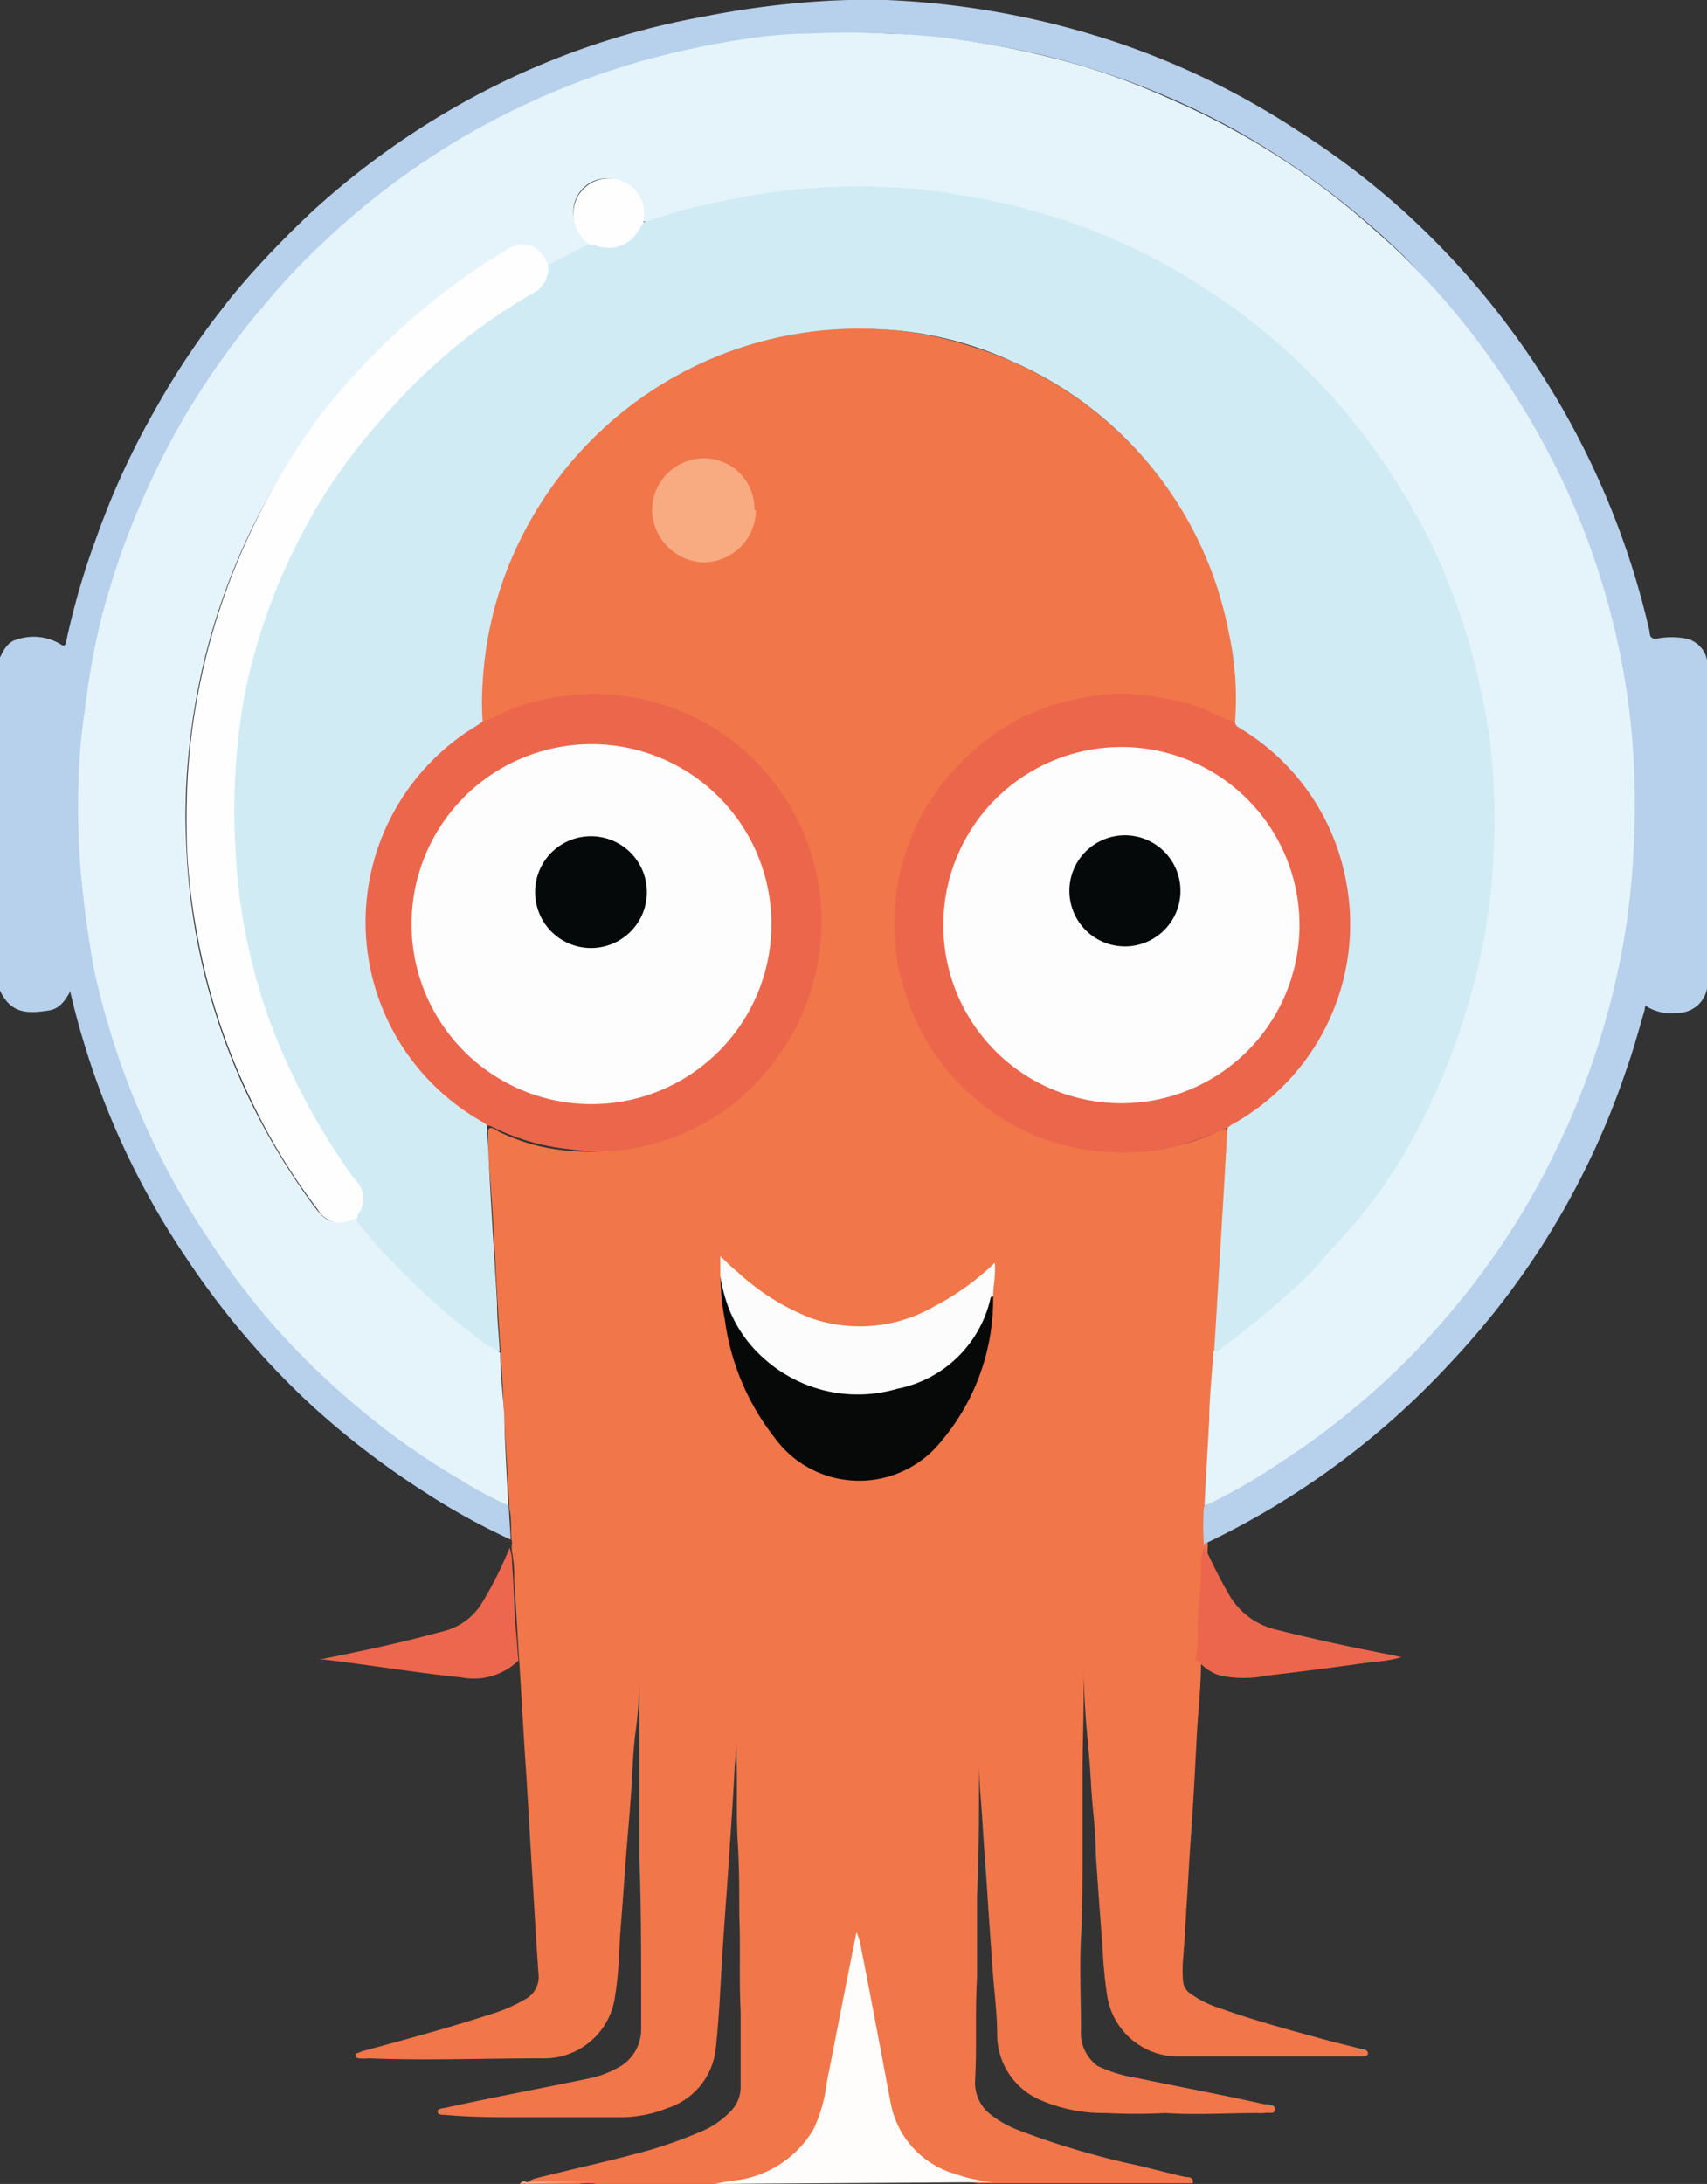 <svg xmlns="http://www.w3.org/2000/svg" viewBox="0 0 101.41 129.72"><rect x="0" y="0" width="101.41" height="129.72" fill="#333333" stroke="none"/><defs><style>.cls-1{fill:#f1764a;}.cls-2{fill:#b7d0ec;}.cls-3{fill:#fefdfc;}.cls-4{fill:#f5a486;}.cls-5{fill:#e4f4fa;}.cls-6{fill:#d0ebf4;}.cls-7{fill:#ec664c;}.cls-8{fill:#060908;}.cls-9{fill:#fcfcfc;}.cls-10{fill:#ec664d;}.cls-11{fill:#f8aa81;}.cls-12{fill:#ec674d;}.cls-13{fill:#fefefe;}.cls-14{fill:#fefdfd;}.cls-15{fill:#060909;}</style></defs><g id="图层_2" data-name="图层 2"><g id="export"><g id="图层_2-2" data-name="图层 2"><g id="图层_1-2" data-name="图层 1"><path id="路径_18733" data-name="路径 18733" class="cls-1" d="M42.46,129.72H35.41a3.29,3.29,0,0,0-1,0H31.21c-.11,0,.35-.25.56-.32,1.91-.48,3.81-.9,5.7-1.39a27.42,27.42,0,0,0,4.13-1.38,5.1,5.1,0,0,0,1.76-1.18A2.05,2.05,0,0,0,44,123.9v-4.45c-.1-1.88,0-3.77-.08-5.64,0-1.46,0-2.91-.09-4.35-.11-1.77,0-3.53-.09-5.4V103a14.64,14.64,0,0,1-.09,1.87c-.12,2.46-.31,4.93-.47,7.4-.11,1.52-.22,3-.31,4.55s-.17,3.25-.35,4.87a4.16,4.16,0,0,1-2.88,3.53,7.42,7.42,0,0,1-2.83.54H31c-1.51,0-3,0-4.55-.14-.18,0-.44,0-.45-.19s.28-.2.45-.23c2.86-.63,5.73-1.16,8.61-1.76a5.94,5.94,0,0,0,1.57-.58,2.58,2.58,0,0,0,1.46-2.35v-1.64c0-2.88,0-5.73-.11-8.61V98.63a26.47,26.47,0,0,1-.19,4c-.19,1.33-.21,2.6-.3,3.9s-.21,2.59-.31,3.88-.19,2.7-.3,4-.1,2.73-.33,4.07a4.25,4.25,0,0,1-4.42,3.78c-3.4,0-6.81.14-10.21,0a3,3,0,0,1-.6,0s-.18,0-.18-.15,0-.14.14-.17a2.55,2.55,0,0,1,.53-.18c2.47-.67,4.94-1.34,7.37-2.13a9.19,9.19,0,0,0,2-.87,1.5,1.5,0,0,0,.81-1.53c-.15-2.08-.26-4.15-.39-6.23s-.26-4.58-.42-6.86l-.32-5.3c-.12-1.64-.19-3.26-.31-4.9a8.64,8.64,0,0,0-.13-1.76,1.57,1.57,0,0,1,0-.53c-.12-.65,0-1.34-.15-2l-.37-6.35c0-.92-.11-1.76-.14-2.73-.14-2-.25-4-.35-5.93s-.23-4.06-.41-6.08V67.23c0-.44.44-.15.65,0a12.84,12.84,0,0,0,2.22.81,13.36,13.36,0,0,0,9-1,13.13,13.13,0,0,0,6.35-6.11A12.84,12.84,0,0,0,48.65,54a13.08,13.08,0,0,0-3.07-7.74,13.27,13.27,0,0,0-8.82-4.8,12.8,12.8,0,0,0-7.4,1.29c-.23.1-.46.32-.74.17a3.55,3.55,0,0,1-.11-1.62,24.6,24.6,0,0,1,.71-4.82,22,22,0,0,1,4.84-9.25,22.68,22.68,0,0,1,15-7.64,21.72,21.72,0,0,1,8.7,1A22.43,22.43,0,0,1,72.24,34.47a23,23,0,0,1,1.25,5.73l.11,2a1.11,1.11,0,0,1-.2.73c-.24.15-.45,0-.67,0a14.15,14.15,0,0,0-6-1.41A13.49,13.49,0,0,0,56.12,63.24a13.46,13.46,0,0,0,16.06,4.05,5.31,5.31,0,0,1,.55-.23.54.54,0,0,1,.37.09,8.12,8.12,0,0,1,0,2c0,1.11-.12,2.2-.21,3.31s-.15,2.47-.23,3.71-.32,2.15-.32,3.23a3.29,3.29,0,0,1-.09.88c0,1.32-.14,2.66-.21,4a10.51,10.51,0,0,1-.1,1.77c0,1.13-.13,2.27-.2,3.4v2.19a.76.76,0,0,1,0,.3c0,.51-.1,1-.12,1.55,0,1.62-.21,3.23-.27,4.85v.42c0,1.32-.15,2.63-.23,4s-.12,2.31-.19,3.53-.15,2.36-.23,3.52-.12,2.07-.19,3.11-.13,2.39-.23,3.52a7.88,7.88,0,0,0,0,1.19,1,1,0,0,0,.51.83,5.91,5.91,0,0,0,1.59.79c2.2.79,4.46,1.39,6.7,2l1.76.44c.18,0,.44.09.43.28s-.31.18-.48.18H70a4.26,4.26,0,0,1-4.24-3.71,26.43,26.43,0,0,1-.26-2.81c-.14-1.77-.28-3.67-.4-5.52,0-1.37-.21-2.72-.28-4.08s-.18-2.38-.28-3.52-.16-2.77-.23-4.17c.15,2.33,0,4.66,0,7.06v4.72c0,1.57,0,3.33-.09,5s0,3.63,0,5.43a2.43,2.43,0,0,0,1,2.17,8.43,8.43,0,0,0,2.29.7c2.54.53,5.08,1,7.62,1.57.23,0,.62,0,.62.31s-.41.15-.64.21a2.94,2.94,0,0,1-.42,0c-1.76,0-3.63.12-5.45,0a34.64,34.64,0,0,1-3.53,0,9.47,9.47,0,0,1-3.75-.71,4.24,4.24,0,0,1-2.72-3.93c0-1.33-.19-2.67-.28-4s-.21-2.89-.3-4.34-.2-2.71-.28-4.08-.2-2.38-.22-3.53v.56c0,2.39,0,4.78-.12,7.18v4.88c-.12,2,0,4-.11,6a2.39,2.39,0,0,0,.85,2,6.39,6.39,0,0,0,1.76,1,48,48,0,0,0,7.06,2.08c.95.23,1.88.47,2.84.69.17,0,.49,0,.42.37H58.14a6.26,6.26,0,0,1-4.75-3.07,4,4,0,0,1-.44-1.29c-.69-3.28-1.28-6.58-2-9.91-.4,1.94-.77,3.84-1.14,5.75-.27,1.39-.48,2.79-.81,4.15a5.53,5.53,0,0,1-3.26,3.84,7.06,7.06,0,0,1-3,.65S42.51,129.67,42.46,129.72Z"/><path id="路径_18734" data-name="路径 18734" class="cls-2" d="M30.34,91.45a39.94,39.94,0,0,1-5.2-2.88,49.34,49.34,0,0,1-6.84-5.29A48.47,48.47,0,0,1,11,74.62,47.1,47.1,0,0,1,5.34,63.06c-.44-1.34-.83-2.7-1.17-4.17-.31.57-.63,1-1.21,1.12-1.36.21-2.34.22-3-1.26V39.14c.23-.49.48-1,1-1.14a3.13,3.13,0,0,1,2.49.18c.4.24.4.26.51-.2a44.49,44.49,0,0,1,1.75-6,46.84,46.84,0,0,1,3.53-7.69,46.19,46.19,0,0,1,4-6c.76-1,1.55-1.89,2.38-2.79s2-2.08,3.07-3.07a47.49,47.49,0,0,1,12-7.95A46.08,46.08,0,0,1,41.74,1,53.62,53.62,0,0,1,47.52.17,44,44,0,0,1,52.65,0,49.66,49.66,0,0,1,66.26,2.49a46.85,46.85,0,0,1,10.88,5.3,47.57,47.57,0,0,1,6.26,4.76A48.21,48.21,0,0,1,98,37.52c0,.32.13.48.55.39a4.72,4.72,0,0,1,1.5,0,1.62,1.62,0,0,1,1.39,1.6V58.4a1.76,1.76,0,0,1-1.76,1.76h0a2.8,2.8,0,0,1-1.77-.33c-.21-.15-.19,0-.21.18-.35,1.18-.67,2.38-1.08,3.52A47.26,47.26,0,0,1,86.26,80.85,47.7,47.7,0,0,1,71.52,91.72a16.3,16.3,0,0,1,0-2.21,1.2,1.2,0,0,1,.51-.35,46.7,46.7,0,0,0,9.31-6.38,46,46,0,0,0,6.88-7.6,50.72,50.72,0,0,0,3.65-5.93,46.26,46.26,0,0,0,3.4-8.5,47,47,0,0,0,1.47-7.62,48.38,48.38,0,0,0,.3-7.42A43.23,43.23,0,0,0,96,37.94a45.28,45.28,0,0,0-9.86-19.7c-.88-1-1.76-2-2.71-3a48.22,48.22,0,0,0-10.3-7.66A46.39,46.39,0,0,0,62,3.29a50.86,50.86,0,0,0-7-1.14A45.83,45.83,0,0,0,30.33,6.86a43.79,43.79,0,0,0-9.12,6.05,46.92,46.92,0,0,0-5.45,5.47,47.93,47.93,0,0,0-5.64,8.39A44.89,44.89,0,0,0,5.34,41.65C5.14,43,5,44.33,5,45.69v2.85a40.18,40.18,0,0,0,.39,6.39,44.07,44.07,0,0,0,1.87,7.84,46,46,0,0,0,7.06,13.35A44.13,44.13,0,0,0,19.65,82a44.58,44.58,0,0,0,8,5.91l2.17,1.2a1.17,1.17,0,0,1,.4.3Z"/><path id="路径_18735" data-name="路径 18735" class="cls-3" d="M42.46,129.72c.5-.11,1-.19,1.51-.25a6.27,6.27,0,0,0,4.36-3,9,9,0,0,0,.79-2.79c.58-2.94,1.15-5.87,1.76-8.9a3.12,3.12,0,0,1,.29,1c.61,3.07,1.18,6.16,1.76,9.22a5.42,5.42,0,0,0,3.76,4.11,9.64,9.64,0,0,0,2.25.5h.31Z"/><path id="路径_18736" data-name="路径 18736" class="cls-4" d="M30.89,129.72a.27.27,0,0,1,.33-.14c.15.1.31,0,.46,0h3.77Z"/><path id="路径_18737" data-name="路径 18737" class="cls-5" d="M30.2,89.42a23,23,0,0,1-2.77-1.48,43.47,43.47,0,0,1-5.83-4.07,48.41,48.41,0,0,1-5-4.75,43.77,43.77,0,0,1-4.25-5.59,46,46,0,0,1-5-9.86,47.19,47.19,0,0,1-1.76-6.06C5.3,56,5.07,54.42,4.9,52.79a43.31,43.31,0,0,1-.23-6.34,32.25,32.25,0,0,1,.39-4.39,42.83,42.83,0,0,1,1-5.49,46.94,46.94,0,0,1,3-8.2,43.52,43.52,0,0,1,3.72-6.45,47.26,47.26,0,0,1,3.14-4.06,38.4,38.4,0,0,1,3.35-3.52A45.49,45.49,0,0,1,26.11,9a44.32,44.32,0,0,1,4.67-2.59A44.83,44.83,0,0,1,39,3.39a50.84,50.84,0,0,1,5.85-1.16C45.91,2.09,47,2,48.05,2a44.88,44.88,0,0,1,4.64,0,35.77,35.77,0,0,1,4.39.37,51.13,51.13,0,0,1,7.23,1.55,43.15,43.15,0,0,1,5.3,2,44.73,44.73,0,0,1,11.92,7.62c.79.7,1.58,1.39,2.31,2.15A46.94,46.94,0,0,1,92,26.89,44.92,44.92,0,0,1,96.84,42.6a47,47,0,0,1,.2,8,43.24,43.24,0,0,1-1.29,8.63,45.7,45.7,0,0,1-3.24,8.94A44.75,44.75,0,0,1,87.74,76c-.95,1.27-2,2.49-3.08,3.67a45.83,45.83,0,0,1-8.55,7.17,35.41,35.41,0,0,1-4.17,2.43l-.38.15c.08-1.77.19-3.42.28-5.13,0-1.33.17-2.67.24-4a1.4,1.4,0,0,1,.38-.35,40.36,40.36,0,0,0,5.18-4.32A37.81,37.81,0,0,0,88.4,53.44a40.22,40.22,0,0,0,.21-6.58,36.76,36.76,0,0,0-1.67-9.12A37.32,37.32,0,0,0,83,29.13a38.11,38.11,0,0,0-6.58-8,37.69,37.69,0,0,0-28-9.89,42,42,0,0,0-7.87,1.31c-.62.15-1.23.39-1.85.58a.8.8,0,0,1-.53,0,.89.89,0,0,1-.11-.62,2,2,0,0,0-4,.17,2,2,0,0,0,.65,1.4c.12.13.28.2.33.37s-.12.23-.23.28l-2,1a.28.28,0,0,1-.25,0,1,1,0,0,1-.23-.35,1.32,1.32,0,0,0-1.75-.64l-.12.06c-.42.21-.83.49-1.23.74A38.74,38.74,0,0,0,11.29,44a37.08,37.08,0,0,0-.21,6.49A38.27,38.27,0,0,0,14.5,64.61a39.79,39.79,0,0,0,4.13,7c.76,1,1.06,1.11,2.26.76a.17.17,0,0,1,.14,0,.61.61,0,0,1,.33.28,39.7,39.7,0,0,0,8,7.42,1.31,1.31,0,0,1,.36.3c0,1.27.17,2.54.24,3.81C30,85.9,30.11,87.66,30.2,89.42Z"/><path id="路径_18738" data-name="路径 18738" class="cls-6" d="M32.56,15.75,35,14.48c.14-.13.27,0,.41,0a2,2,0,0,0,2.52-1,.24.24,0,0,1,.24-.26h0c1-.28,1.94-.66,3-.89,1.32-.31,2.64-.58,4-.81a37.93,37.93,0,0,1,7.6-.4,28.81,28.81,0,0,1,4.54.51,35.66,35.66,0,0,1,5.29,1.25A38.88,38.88,0,0,1,67.88,15a39.29,39.29,0,0,1,7.05,4.55,40.93,40.93,0,0,1,4,3.78,38.34,38.34,0,0,1,4.94,6.8,35.51,35.51,0,0,1,3,6.75,41.89,41.89,0,0,1,1.61,6.88,39.34,39.34,0,0,1,.23,7.36,37,37,0,0,1-1.45,8.41A40.36,40.36,0,0,1,85.24,65a37,37,0,0,1-2.93,5.3,35.54,35.54,0,0,1-2.91,3.58c-.6.65-1.16,1.34-1.76,1.94a47.61,47.61,0,0,1-5,4.19,1.17,1.17,0,0,1-.51.31l.58-9.67.21-3.7c0-.23.22-.28.38-.37a13.48,13.48,0,0,0,.42-23.16c-.19-.12-.53-.19-.35-.55A18.08,18.08,0,0,0,73,37.58a22.1,22.1,0,0,0-12.84-16.1,21.26,21.26,0,0,0-8-1.93A22.42,22.42,0,0,0,31.41,31.1a21.9,21.9,0,0,0-2.74,9.53,16,16,0,0,0,0,2.19c0,.23-.23.3-.39.38a13.51,13.51,0,0,0-5.1,5.6,12.62,12.62,0,0,0-1.36,6.58,13.39,13.39,0,0,0,6.74,11,.38.38,0,0,1,.37.39h0c.09,1.89.19,3.76.3,5.65s.21,3.29.3,5c0,.95.11,1.9.16,2.86a6,6,0,0,1-1.43-.89,40.55,40.55,0,0,1-5.06-4.56,23,23,0,0,1-2.14-2.49c-.09-.18,0-.3.09-.42A1.45,1.45,0,0,0,21,70.13a36.23,36.23,0,0,1-3.53-5.69,39.25,39.25,0,0,1-2.23-5.65,33.72,33.72,0,0,1-1.27-6,38.25,38.25,0,0,1-.18-6.42A34.4,34.4,0,0,1,16.8,34a36.64,36.64,0,0,1,3.9-6.76A35.5,35.5,0,0,1,25.32,22a32.54,32.54,0,0,1,6-4.46A1.9,1.9,0,0,0,32.48,16,.25.25,0,0,1,32.56,15.75Z"/><path id="路径_18739" data-name="路径 18739" class="cls-7" d="M73.37,42.87c0,.21.15.3.32.4A13.45,13.45,0,0,1,79.9,52a13.59,13.59,0,0,1-6.51,14.68,2,2,0,0,0-.46.3,21.89,21.89,0,0,1-3.24,1.15,13.92,13.92,0,0,1-4.73.21,12.79,12.79,0,0,1-6.72-2.84A13.29,13.29,0,0,1,54,59.6a12.91,12.91,0,0,1-.85-5.5,13.38,13.38,0,0,1,2.54-7.16A14.78,14.78,0,0,1,60,43a12.33,12.33,0,0,1,3.84-1.45,12,12,0,0,1,3.27-.33,15.48,15.48,0,0,1,4.5.92A7.35,7.35,0,0,0,73.37,42.87Z"/><path id="路径_18740" data-name="路径 18740" class="cls-7" d="M28.92,66.85c-.09-.15-.27-.21-.41-.3a13.61,13.61,0,0,1-.15-23.47l.3-.21c.72-.23,1.38-.64,2.1-.89a13.93,13.93,0,0,1,3.77-.74A13.52,13.52,0,0,1,48.16,58.88a13.77,13.77,0,0,1-1.6,3.38,14.5,14.5,0,0,1-3.28,3.53,13.66,13.66,0,0,1-5.93,2.47,13,13,0,0,1-3.52,0,13.28,13.28,0,0,1-4.57-1.32,1,1,0,0,0-.33-.09Z"/><path id="路径_18741" data-name="路径 18741" class="cls-8" d="M59,77a13.09,13.09,0,0,1-3.1,8.63,6.24,6.24,0,0,1-8.76.95A6.49,6.49,0,0,1,46,85.37a14.42,14.42,0,0,1-2.94-7,13,13,0,0,1-.25-2.64c.15.1.15.26.19.4a7.88,7.88,0,0,0,7.82,6.46,8.59,8.59,0,0,0,4.77-1.24,7.06,7.06,0,0,0,3.11-4C58.73,77.22,58.68,76.94,59,77Z"/><path id="路径_18742" data-name="路径 18742" class="cls-9" d="M59,77s-.13,0-.15.09a7.07,7.07,0,0,1-5.55,5.4,8.32,8.32,0,0,1-7.87-1.76A7.71,7.71,0,0,1,43,76.78a9.23,9.23,0,0,1-.21-1V74.61c.35.33.65.65,1,.92a13.69,13.69,0,0,0,4.44,2.78,8.85,8.85,0,0,0,7.25-.7,15.5,15.5,0,0,0,3.25-2.26l.37-.34C59.16,75.84,59,76.37,59,77Z"/><path id="路径_18743" data-name="路径 18743" class="cls-10" d="M71.55,91.86c.44.93.89,1.87,1.42,2.78a4.38,4.38,0,0,0,2.9,2.17c2.27.57,4.55,1.06,6.85,1.5l.54.12a7.05,7.05,0,0,1-1.59.27c-2.13.3-4.28.58-6.43.83a6.92,6.92,0,0,1-2.72,0,2.64,2.64,0,0,1-1.23-.76s-.14-.18-.28-.12a8,8,0,0,0,.14-1.77c0-1.23.19-2.48.21-3.72A2.52,2.52,0,0,1,71.55,91.86Z"/><path id="路径_18744" data-name="路径 18744" class="cls-11" d="M44.91,30.31a3.14,3.14,0,0,1-3.1,3.1,3.18,3.18,0,0,1-3.07-3.1,3.09,3.09,0,0,1,3.08-3.09h0a3,3,0,0,1,3,3v.08Z"/><path id="路径_18745" data-name="路径 18745" class="cls-12" d="M30.8,98.63a3.82,3.82,0,0,1-3.4,1c-2.74-.28-5.45-.74-8.19-1.06a.74.74,0,0,1-.21,0c1.94-.39,3.83-.78,5.7-1.25l1.76-.46a3.73,3.73,0,0,0,2.24-1.76,22.13,22.13,0,0,0,1.57-3.16,2.3,2.3,0,0,1,.15.9c.09,1.16.13,2.35.18,3.53C30.68,97,30.73,97.85,30.8,98.63Z"/><path id="路径_18746" data-name="路径 18746" class="cls-13" d="M32.57,15.75a1.68,1.68,0,0,1-.9,1.66,34,34,0,0,0-5.47,3.91,37.42,37.42,0,0,0-3.69,3.76A33.45,33.45,0,0,0,19,29.84a35.66,35.66,0,0,0-4.47,11.43A38.8,38.8,0,0,0,14,50.63a34.54,34.54,0,0,0,2.29,10.72,39.62,39.62,0,0,0,3.83,7.33c.31.48.67,1,1,1.41a1.55,1.55,0,0,1,.13,2.07.61.61,0,0,0,0,.19,7,7,0,0,1-.89.27,1.56,1.56,0,0,1-1.46-.74,37.13,37.13,0,0,1-4.07-6.72,37.83,37.83,0,0,1-3.12-9.67A39,39,0,0,1,11.14,51a45.47,45.47,0,0,1,0-4.67,38.65,38.65,0,0,1,.91-6.51,39.2,39.2,0,0,1,2.84-8.22A40,40,0,0,1,19,24.7a41.7,41.7,0,0,1,4.61-5,39.18,39.18,0,0,1,6.71-5C31.22,14.23,32.13,14.62,32.57,15.75Z"/><path id="路径_18747" data-name="路径 18747" class="cls-13" d="M38.23,13.21a5.72,5.72,0,0,1-.59.89,2.09,2.09,0,0,1-2.32.45h-.25a2.2,2.2,0,0,1-.68-3l.12-.16a2.12,2.12,0,0,1,3.77,1.18Z"/><path id="路径_18748" data-name="路径 18748" class="cls-14" d="M77.2,55A10.58,10.58,0,1,1,66.62,44.37,10.58,10.58,0,0,1,77.2,55Z"/><path id="路径_18749" data-name="路径 18749" class="cls-14" d="M24.45,54.81a10.69,10.69,0,1,1,3.1,7.61A10.69,10.69,0,0,1,24.45,54.81Z"/><path id="路径_18750" data-name="路径 18750" class="cls-15" d="M63.53,52.91a3.3,3.3,0,1,1,1,2.37A3.3,3.3,0,0,1,63.53,52.91Z"/><path id="路径_18751" data-name="路径 18751" class="cls-15" d="M35.1,49.67A3.32,3.32,0,1,1,31.79,53v-.08A3.31,3.31,0,0,1,35.1,49.67Z"/></g></g></g></g></svg>